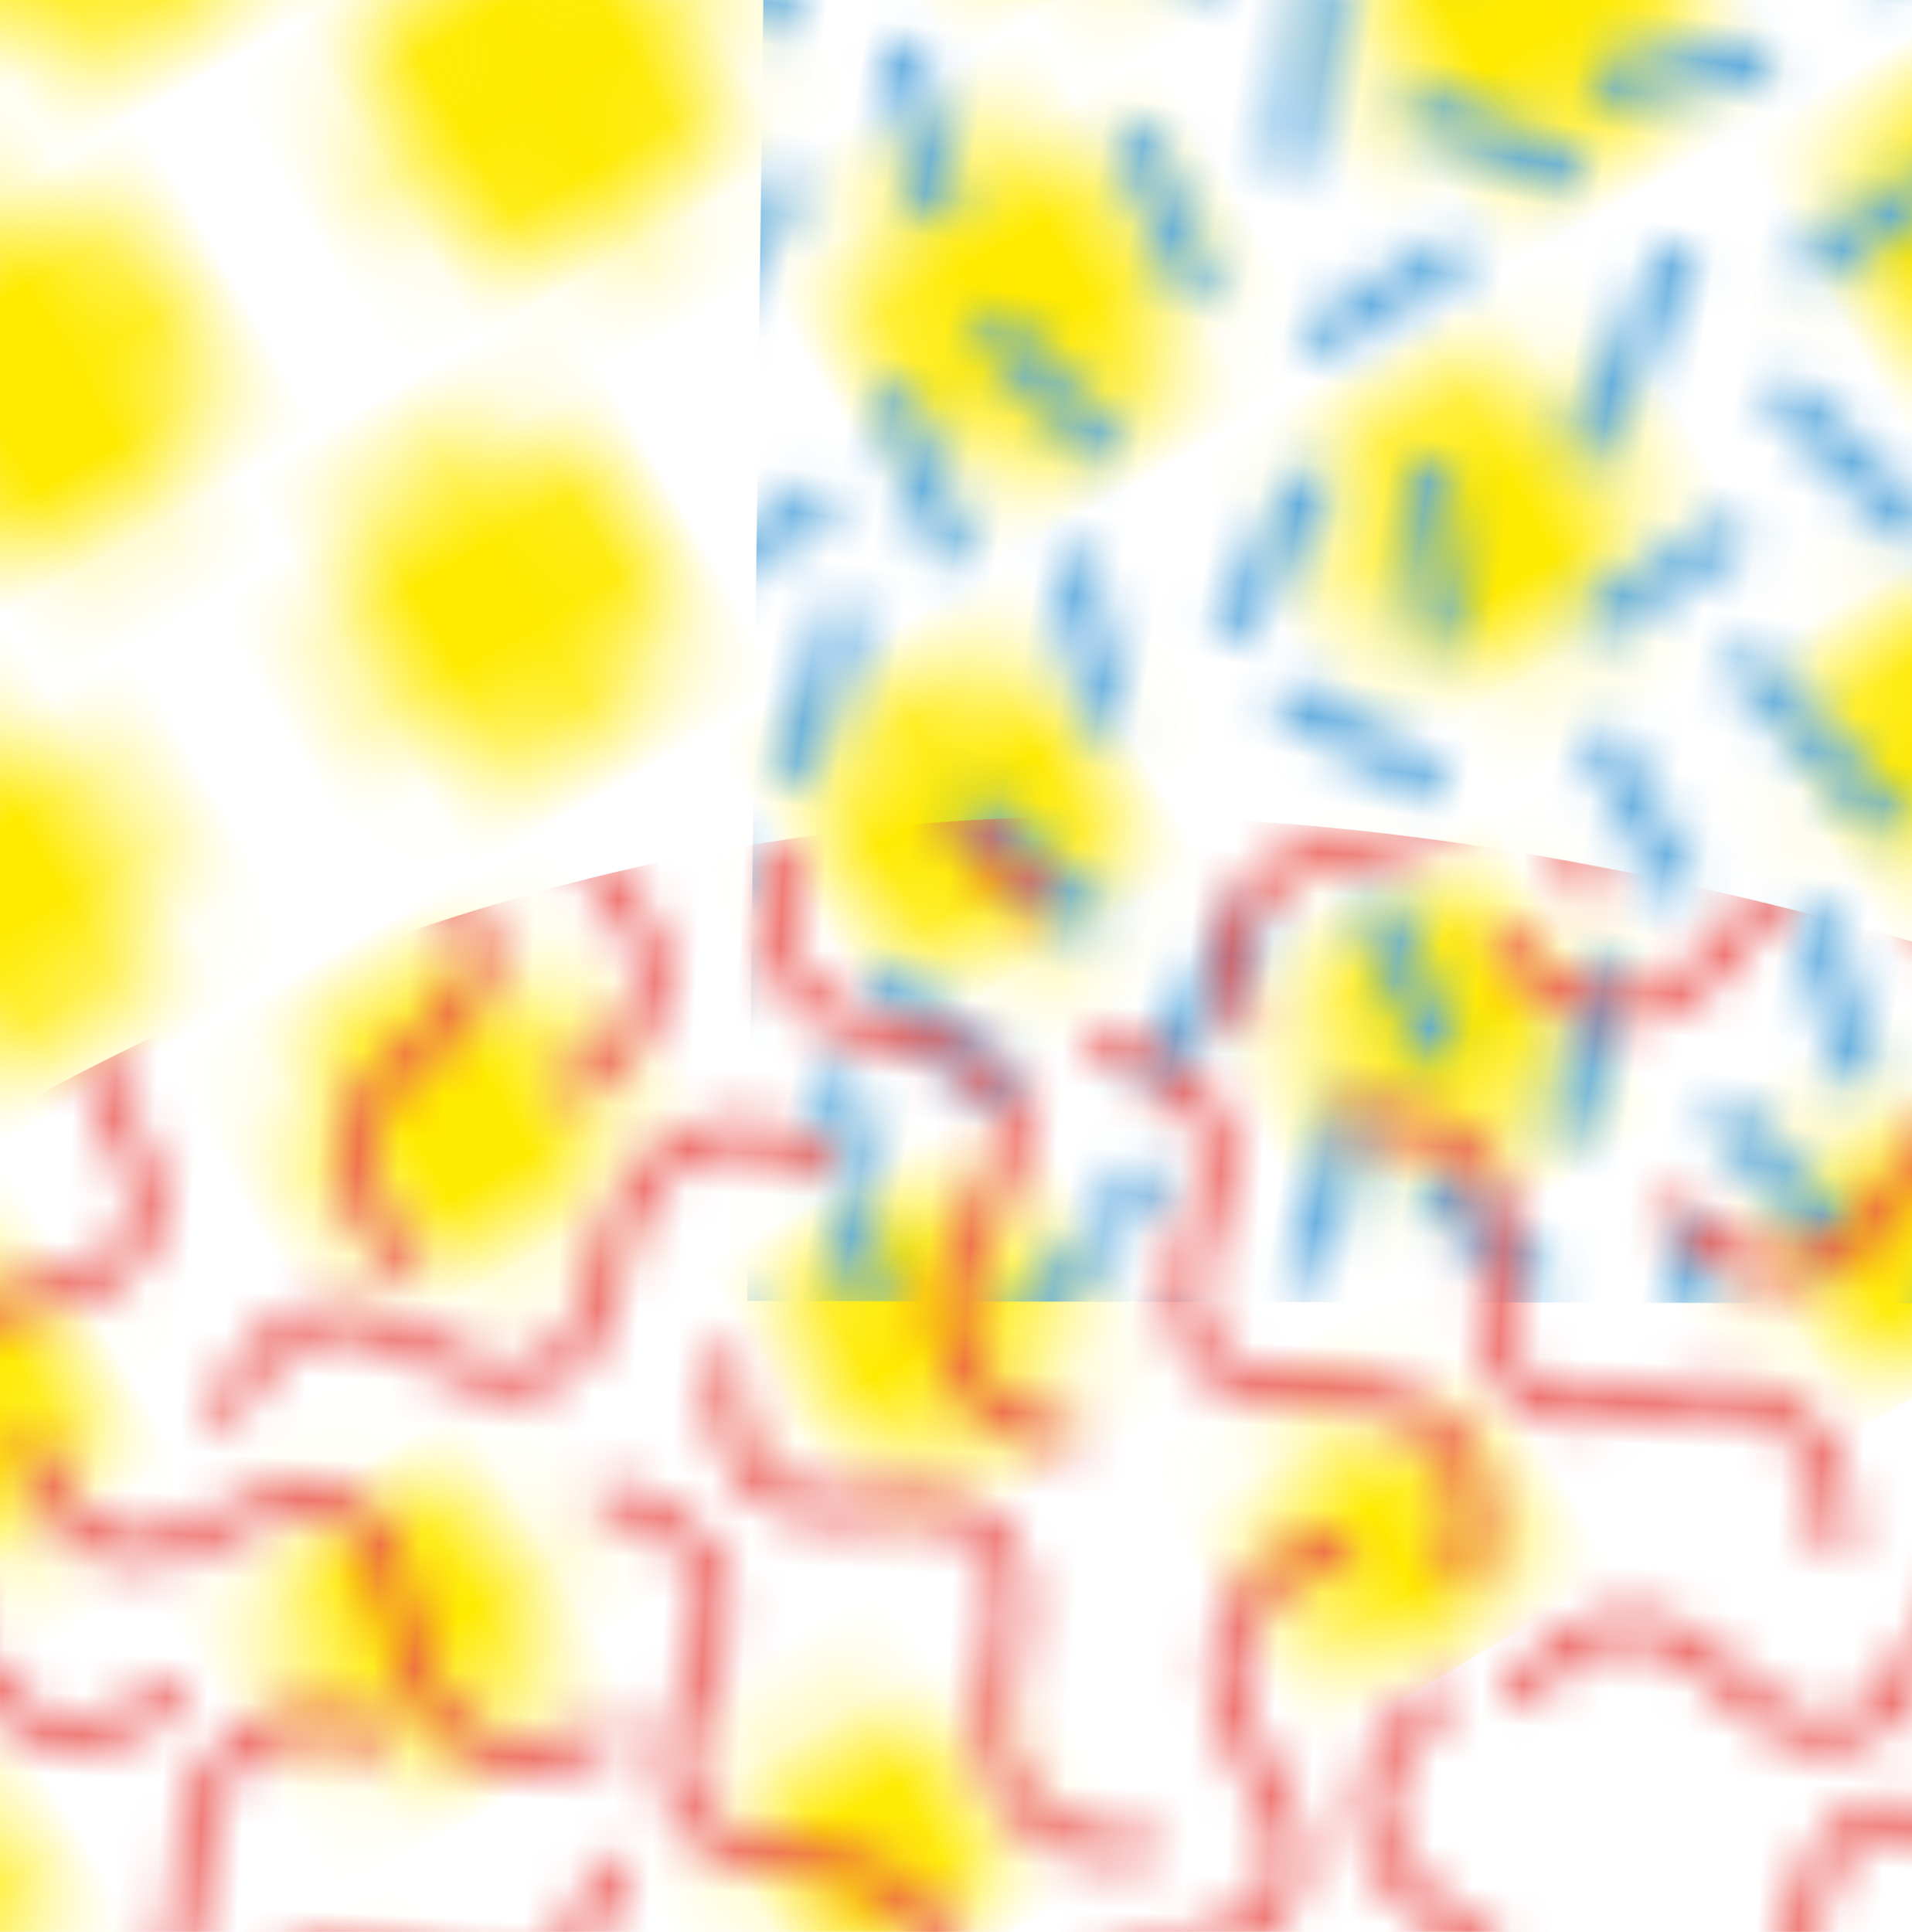 <?xml version="1.0" encoding="utf-8"?>
<!-- Generator: Adobe Illustrator 22.0.0, SVG Export Plug-In . SVG Version: 6.00 Build 0)  -->
<svg version="1.1" id="Layer_4" xmlns="http://www.w3.org/2000/svg" xmlns:xlink="http://www.w3.org/1999/xlink" x="0px" y="0px"
	 viewBox="0 0 106.7 107.8" style="enable-background:new 0 0 106.7 107.8;" xml:space="preserve">
<style type="text/css">
	.st0{fill:none;}
	.st1{clip-path:url(#SVGID_2_);fill:none;stroke:#FFEA00;stroke-width:5;stroke-linecap:round;stroke-dasharray:0,6.5;}
	.st2{clip-path:url(#SVGID_2_);fill:none;stroke:#FFEA00;stroke-width:4.694;stroke-linecap:round;stroke-dasharray:0,6.5;}
	.st3{clip-path:url(#SVGID_2_);fill:none;stroke:#FFEA00;stroke-width:4.388;stroke-linecap:round;stroke-dasharray:0,6.5;}
	.st4{clip-path:url(#SVGID_2_);fill:none;stroke:#FFEA00;stroke-width:4.083;stroke-linecap:round;stroke-dasharray:0,6.5;}
	.st5{clip-path:url(#SVGID_2_);fill:none;stroke:#FFEA00;stroke-width:3.777;stroke-linecap:round;stroke-dasharray:0,6.5;}
	.st6{clip-path:url(#SVGID_2_);fill:none;stroke:#FFEA00;stroke-width:3.472;stroke-linecap:round;stroke-dasharray:0,6.5;}
	.st7{clip-path:url(#SVGID_2_);fill:none;stroke:#FFEA00;stroke-width:3.166;stroke-linecap:round;stroke-dasharray:0,6.5;}
	.st8{clip-path:url(#SVGID_2_);fill:none;stroke:#FFEA00;stroke-width:2.861;stroke-linecap:round;stroke-dasharray:0,6.5;}
	.st9{clip-path:url(#SVGID_2_);fill:none;stroke:#FFEA00;stroke-width:2.555;stroke-linecap:round;stroke-dasharray:0,6.5;}
	.st10{clip-path:url(#SVGID_2_);fill:none;stroke:#FFEA00;stroke-width:2.25;stroke-linecap:round;stroke-dasharray:0,6.5;}
	.st11{clip-path:url(#SVGID_4_);fill:none;stroke:#5BA9DD;}
	.st12{clip-path:url(#SVGID_6_);fill:none;stroke:#EA504C;stroke-width:0.75;}
	.st13{fill:url(#SVGID_7_);}
	.st14{fill:url(#SVGID_8_);}
	.st15{fill:url(#SVGID_9_);}
</style>
<pattern  x="-406.9" y="-248.7" width="83" height="65" patternUnits="userSpaceOnUse" id="Unnamed_Pattern" viewBox="2.5 -70.6 83 65" style="overflow:visible;">
	<g>
		<rect x="2.5" y="-70.6" class="st0" width="83" height="65"/>
		<g>
			<defs>
				<rect id="SVGID_1_" x="2.5" y="-70.6" width="83" height="65"/>
			</defs>
			<clipPath id="SVGID_2_">
				<use xlink:href="#SVGID_1_"  style="overflow:visible;"/>
			</clipPath>
			<line class="st1" x1="2.5" y1="-5.6" x2="2.5" y2="-71.1"/>
			<line class="st2" x1="7.1" y1="-2.3" x2="7.1" y2="-71.1"/>
			<line class="st3" x1="11.7" y1="-5.6" x2="11.7" y2="-71.1"/>
			<line class="st4" x1="16.3" y1="-2.3" x2="16.3" y2="-71.1"/>
			<line class="st5" x1="20.9" y1="-5.6" x2="20.9" y2="-71.1"/>
			<line class="st6" x1="25.6" y1="-2.3" x2="25.6" y2="-71.1"/>
			<line class="st7" x1="30.2" y1="-5.6" x2="30.2" y2="-71.1"/>
			<line class="st8" x1="34.8" y1="-2.3" x2="34.8" y2="-71.1"/>
			<line class="st9" x1="39.4" y1="-5.6" x2="39.4" y2="-71.1"/>
			<line class="st10" x1="44" y1="-2.3" x2="44" y2="-71.1"/>
			<line class="st1" x1="85.5" y1="-5.6" x2="85.5" y2="-71.1"/>
			<line class="st2" x1="80.9" y1="-2.3" x2="80.9" y2="-71.1"/>
			<line class="st3" x1="76.3" y1="-5.6" x2="76.3" y2="-71.1"/>
			<line class="st4" x1="71.7" y1="-2.3" x2="71.7" y2="-71.1"/>
			<line class="st5" x1="67.1" y1="-5.6" x2="67.1" y2="-71.1"/>
			<line class="st6" x1="62.4" y1="-2.3" x2="62.4" y2="-71.1"/>
			<line class="st7" x1="57.8" y1="-5.6" x2="57.8" y2="-71.1"/>
			<line class="st8" x1="53.2" y1="-2.3" x2="53.2" y2="-71.1"/>
			<line class="st9" x1="48.6" y1="-5.6" x2="48.6" y2="-71.1"/>
		</g>
	</g>
</pattern>
<pattern  x="-406.9" y="-248.7" width="57.6" height="57.6" patternUnits="userSpaceOnUse" id="Unnamed_Pattern_5" viewBox="3.5 -61.1 57.6 57.6" style="overflow:visible;">
	<g>
		<rect x="3.5" y="-61.1" class="st0" width="57.6" height="57.6"/>
		<g>
			<defs>
				<rect id="SVGID_3_" x="3.5" y="-61.1" width="57.6" height="57.6"/>
			</defs>
			<clipPath id="SVGID_4_">
				<use xlink:href="#SVGID_3_"  style="overflow:visible;"/>
			</clipPath>
			<line class="st11" x1="29.3" y1="-35.3" x2="27.1" y2="-39"/>
			<line class="st11" x1="26.8" y1="-28.5" x2="28.5" y2="-31.7"/>
			<line class="st11" x1="25.3" y1="-30.9" x2="25.5" y2="-35.7"/>
			<line class="st11" x1="34.3" y1="-47.7" x2="35.1" y2="-51.9"/>
			<line class="st11" x1="21" y1="-42.2" x2="20.2" y2="-46.4"/>
			<line class="st11" x1="13.4" y1="-42.7" x2="16.7" y2="-45.4"/>
			<line class="st11" x1="2.1" y1="-40.1" x2="5.4" y2="-42.8"/>
			<line class="st11" x1="21" y1="-37" x2="24.3" y2="-39.7"/>
			<line class="st11" x1="25.2" y1="-46.9" x2="23.7" y2="-42.9"/>
			<line class="st11" x1="13" y1="-45.6" x2="8.8" y2="-49.1"/>
			<line class="st11" x1="18.6" y1="-34.8" x2="22.8" y2="-33.7"/>
			<line class="st11" x1="27.3" y1="-54.4" x2="30.8" y2="-51.9"/>
			<line class="st11" x1="18.6" y1="-56.3" x2="20.8" y2="-52.7"/>
			<line class="st11" x1="37.3" y1="-37.7" x2="39" y2="-41.6"/>
			<line class="st11" x1="45.3" y1="-28.4" x2="44.7" y2="-34.1"/>
			<line class="st11" x1="34.1" y1="-42.4" x2="32" y2="-46.2"/>
			<line class="st11" x1="43.2" y1="-42.3" x2="39.9" y2="-45"/>
			<line class="st11" x1="42.1" y1="-55.6" x2="45.4" y2="-58.3"/>
			<line class="st11" x1="40.4" y1="-36" x2="43.7" y2="-38.7"/>
			<line class="st11" x1="33.6" y1="-38.1" x2="35.1" y2="-34.1"/>
			<line class="st11" x1="37.8" y1="-34" x2="41.4" y2="-31.8"/>
			<line class="st11" x1="13.5" y1="-51.5" x2="16" y2="-48"/>
			<line class="st11" x1="44.5" y1="-23.9" x2="42.1" y2="-27.5"/>
			<line class="st11" x1="17.5" y1="-41.4" x2="15.8" y2="-36.2"/>
			<line class="st11" x1="16.7" y1="-20.7" x2="19.4" y2="-17.4"/>
			<line class="st11" x1="38.2" y1="-25.4" x2="37.8" y2="-30.9"/>
			<line class="st11" x1="25" y1="-26.9" x2="26.9" y2="-22.3"/>
			<line class="st11" x1="29.2" y1="-45.6" x2="27.8" y2="-49.6"/>
			<line class="st11" x1="35.2" y1="-45.2" x2="38.5" y2="-47.9"/>
			<line class="st11" x1="19.9" y1="-25.5" x2="22.5" y2="-30.1"/>
			<line class="st11" x1="28.7" y1="-58.7" x2="32.3" y2="-56.4"/>
			<line class="st11" x1="18.5" y1="-32.5" x2="14.4" y2="-31.4"/>
			<line class="st11" x1="17.9" y1="-23.9" x2="16.3" y2="-26.9"/>
			<line class="st11" x1="49.3" y1="-9.4" x2="49.5" y2="-14.5"/>
			<line class="st11" x1="34" y1="-6.9" x2="37.3" y2="-9.6"/>
			<line class="st11" x1="28.8" y1="-8.9" x2="24.5" y2="-11.9"/>
			<line class="st11" x1="17.3" y1="-5.8" x2="21" y2="-8.4"/>
			<line class="st11" x1="31.4" y1="-20.1" x2="33.5" y2="-23.7"/>
			<line class="st11" x1="33.5" y1="-12.6" x2="33" y2="-16"/>
			<line class="st11" x1="36.8" y1="-12.2" x2="40.8" y2="-13.9"/>
			<line class="st11" x1="29" y1="-13.3" x2="31.2" y2="-9.7"/>
			<line class="st11" x1="51.8" y1="-24.6" x2="47.9" y2="-28"/>
			<line class="st11" x1="21.3" y1="-23.1" x2="23.2" y2="-18.2"/>
			<line class="st11" x1="20.2" y1="-12.1" x2="23.2" y2="-15.1"/>
			<line class="st11" x1="45.7" y1="-8.3" x2="43.5" y2="-12.1"/>
			<line class="st11" x1="48" y1="-18.6" x2="48.1" y2="-22.9"/>
			<line class="st11" x1="44.1" y1="-15.9" x2="48.4" y2="-16.1"/>
			<line class="st11" x1="29.4" y1="-16.5" x2="26.1" y2="-19.2"/>
			<line class="st11" x1="48.8" y1="-34.2" x2="47.1" y2="-38.2"/>
			<line class="st11" x1="53.6" y1="-42.1" x2="54.3" y2="-46.3"/>
			<line class="st11" x1="54.2" y1="-37.1" x2="55.8" y2="-41.1"/>
			<line class="st11" x1="54.3" y1="-50.2" x2="51" y2="-53"/>
			<line class="st11" x1="56.1" y1="-53.8" x2="58.3" y2="-50.1"/>
			<line class="st11" x1="47" y1="-48.8" x2="48" y2="-53.9"/>
			<line class="st11" x1="58.1" y1="-26.9" x2="53.9" y2="-26.6"/>
			<line class="st11" x1="59.9" y1="-43.8" x2="56.6" y2="-46.5"/>
			<line class="st11" x1="51.2" y1="-40" x2="49.4" y2="-43.9"/>
			<line class="st11" x1="57" y1="-29.7" x2="60.1" y2="-32.6"/>
			<line class="st11" x1="11.3" y1="-8.9" x2="8.6" y2="-11.9"/>
			<line class="st11" x1="17.5" y1="-13.8" x2="14.2" y2="-16.5"/>
			<line class="st11" x1="14.7" y1="-6.1" x2="15.9" y2="-10.2"/>
			<line class="st11" x1="51.3" y1="-34.3" x2="55.5" y2="-34.8"/>
			<line class="st11" x1="10.3" y1="-51.4" x2="8.6" y2="-55.3"/>
			<line class="st11" x1="11.8" y1="-56.5" x2="8.5" y2="-59.2"/>
			<line class="st11" x1="9.7" y1="-33.5" x2="12.9" y2="-36.2"/>
			<line class="st11" x1="52.5" y1="-10.7" x2="56.1" y2="-8.4"/>
			<line class="st11" x1="53.7" y1="-13.2" x2="52.3" y2="-17.2"/>
			<line class="st11" x1="2.9" y1="-49.8" x2="6.2" y2="-52.5"/>
			<line class="st11" x1="0.1" y1="-35.7" x2="4.2" y2="-34.5"/>
			<line class="st11" x1="2.4" y1="-25" x2="4.5" y2="-28.6"/>
			<line class="st11" x1="4" y1="-18" x2="8.2" y2="-17"/>
			<line class="st11" x1="6" y1="-32.5" x2="8.2" y2="-28.8"/>
			<line class="st11" x1="9.1" y1="-21.9" x2="5.8" y2="-24.6"/>
			<line class="st11" x1="10.9" y1="-18.5" x2="13" y2="-22.1"/>
			<line class="st11" x1="9.3" y1="-24.6" x2="12" y2="-29.2"/>
			<line class="st11" x1="7.5" y1="-35.9" x2="6.7" y2="-40.1"/>
			<line class="st11" x1="13" y1="-39.1" x2="9" y2="-42.2"/>
			<line class="st11" x1="15" y1="-53.5" x2="15.3" y2="-57.7"/>
			<line class="st11" x1="4.9" y1="-55.1" x2="1.6" y2="-57.9"/>
			<line class="st11" x1="38.3" y1="-16.1" x2="34.3" y2="-19.4"/>
			<line class="st11" x1="40.9" y1="-16.8" x2="43.1" y2="-20.5"/>
			<line class="st11" x1="36.8" y1="-21.1" x2="40.7" y2="-23"/>
			<line class="st11" x1="32" y1="-40.4" x2="28.7" y2="-43.1"/>
			<line class="st11" x1="23.7" y1="-48.2" x2="19.7" y2="-49.8"/>
			<line class="st11" x1="23.5" y1="-53.6" x2="25.5" y2="-57.9"/>
			<line class="st11" x1="39.8" y1="-50.9" x2="43.8" y2="-52.4"/>
			<line class="st11" x1="40.5" y1="-6.6" x2="40.1" y2="-11"/>
			<line class="st11" x1="44.4" y1="-45.2" x2="43.3" y2="-49.3"/>
			<line class="st11" x1="39.7" y1="-53.2" x2="35.6" y2="-54.5"/>
			<line class="st11" x1="36" y1="-27.1" x2="32.2" y2="-31.3"/>
			<line class="st11" x1="53.5" y1="-54.9" x2="55.2" y2="-58.8"/>
			<line class="st11" x1="59.7" y1="-40.1" x2="63" y2="-42.8"/>
			<line class="st11" x1="60.5" y1="-49.8" x2="63.8" y2="-52.5"/>
			<line class="st11" x1="57.7" y1="-35.7" x2="61.8" y2="-34.5"/>
			<line class="st11" x1="60" y1="-25" x2="62.1" y2="-28.6"/>
			<line class="st11" x1="62.5" y1="-55.1" x2="59.2" y2="-57.9"/>
			<line class="st11" x1="54.7" y1="-18.1" x2="56.4" y2="-22"/>
			<line class="st11" x1="63.8" y1="-46.5" x2="59.7" y2="-47.4"/>
			<line class="st11" x1="6.2" y1="-46.5" x2="2.1" y2="-47.4"/>
			<line class="st11" x1="54.4" y1="-29.7" x2="49.3" y2="-30.9"/>
			<line class="st11" x1="9.6" y1="-14.8" x2="13.1" y2="-12.3"/>
			<line class="st11" x1="48.6" y1="-46" x2="51.6" y2="-49"/>
			<line class="st11" x1="56.6" y1="-12.2" x2="58.6" y2="-16"/>
			<line class="st11" x1="5" y1="-21.5" x2="0.7" y2="-21.1"/>
			<line class="st11" x1="62.6" y1="-21.5" x2="58.3" y2="-21.1"/>
			<line class="st11" x1="29.9" y1="-23.4" x2="31" y2="-28.4"/>
			<line class="st11" x1="45.7" y1="-40" x2="46.5" y2="-44.1"/>
			<line class="st11" x1="50.7" y1="-21.5" x2="54.5" y2="-23.6"/>
			<line class="st11" x1="38.5" y1="-57.9" x2="35.5" y2="-56.9"/>
			<line class="st11" x1="24.2" y1="-5.4" x2="23.7" y2="-9.6"/>
			<line class="st11" x1="5.5" y1="-9.1" x2="6.5" y2="-14.4"/>
			<line class="st11" x1="59.8" y1="-11.6" x2="61.3" y2="-7.6"/>
			<line class="st11" x1="2.2" y1="-11.6" x2="3.7" y2="-7.6"/>
			<line class="st11" x1="51.3" y1="-56.3" x2="49.5" y2="-60.1"/>
			<line class="st11" x1="47.9" y1="-63.3" x2="44.2" y2="-61.1"/>
			<line class="st11" x1="33" y1="-58.7" x2="31.2" y2="-64.2"/>
			<line class="st11" x1="25" y1="-60" x2="28" y2="-64.2"/>
			<line class="st11" x1="54.5" y1="-60.9" x2="51.2" y2="-63.6"/>
			<line class="st11" x1="12.1" y1="-59.4" x2="11.1" y2="-63.5"/>
			<line class="st11" x1="18.5" y1="-59.1" x2="15.3" y2="-61.5"/>
			<line class="st11" x1="5.1" y1="-58.9" x2="5.9" y2="-63.1"/>
			<line class="st11" x1="57.5" y1="-63.9" x2="59.7" y2="-60.3"/>
			<line class="st11" x1="37.5" y1="-64.2" x2="37.5" y2="-61"/>
			<line class="st11" x1="20.4" y1="-57.7" x2="21.1" y2="-61.9"/>
			<line class="st11" x1="40.7" y1="-59.3" x2="42.5" y2="-62.6"/>
			<line class="st11" x1="47.9" y1="-5.7" x2="44.2" y2="-3.5"/>
			<line class="st11" x1="33" y1="-1.1" x2="31.2" y2="-6.6"/>
			<line class="st11" x1="25" y1="-2.4" x2="28" y2="-6.6"/>
			<line class="st11" x1="54.5" y1="-3.3" x2="51.2" y2="-6"/>
			<line class="st11" x1="12.1" y1="-1.8" x2="11.1" y2="-5.9"/>
			<line class="st11" x1="18.5" y1="-1.5" x2="15.3" y2="-3.9"/>
			<line class="st11" x1="5.1" y1="-1.4" x2="5.9" y2="-5.5"/>
			<line class="st11" x1="57.5" y1="-6.3" x2="59.7" y2="-2.7"/>
			<line class="st11" x1="37.5" y1="-6.6" x2="37.5" y2="-3.4"/>
			<line class="st11" x1="20.4" y1="-0.1" x2="21.1" y2="-4.3"/>
			<line class="st11" x1="40.7" y1="-1.7" x2="42.5" y2="-5"/>
		</g>
	</g>
</pattern>
<pattern  x="-406.9" y="-248.7" width="72" height="72" patternUnits="userSpaceOnUse" id="Unnamed_Pattern_6" viewBox="10.1 -84.2 72 72" style="overflow:visible;">
	<g>
		<rect x="10.1" y="-84.2" class="st0" width="72" height="72"/>
		<g>
			<defs>
				<rect id="SVGID_5_" x="10.1" y="-84.2" width="72" height="72"/>
			</defs>
			<clipPath id="SVGID_6_">
				<use xlink:href="#SVGID_5_"  style="overflow:visible;"/>
			</clipPath>
			<path class="st12" d="M23.4-27.7c0,0,3.8,1.7,4.5-2.1c0.7-3.8,2.6-3.5,4.8-2.2c2.2,1.3,4.6,0.7,5.1-2.4"/>
			<path class="st12" d="M76.1-40.9c0,0-2.6-3.3-5-0.2c-2.4,3.1-3.9,1.9-5.3-0.2c-1.4-2.1-3.7-2.7-5.7-0.2"/>
			<path class="st12" d="M49.1-41.3c0,0-3.8,1.7-1.5,4.7c2.4,3.1,0.9,4.3-1.6,5.1c-2.4,0.8-3.6,2.9-1.7,5.4"/>
			<path class="st12" d="M51.2-37c0,0,4.1,0.9,2.4,4.4c-1.7,3.5,0,4.4,2.5,4.7c2.5,0.3,4.1,2.1,2.7,5"/>
			<path class="st12" d="M65.2-27.1c0,0,4.1,0.9,2.4,4.4c-1.7,3.5,0,4.4,2.5,4.7c2.5,0.3,4.1,2.1,2.7,5"/>
			<path class="st12" d="M37.5-46.4c0,0,3.7,2,1.1,4.8c-2.6,2.9-1.2,4.2,1.1,5.2c2.4,1,3.4,3.2,1.2,5.5"/>
			<path class="st12" d="M20.5-35.1c0,0,1.3-4-2.6-4.2c-3.9-0.3-3.8-2.2-2.8-4.5c1-2.3,0.2-4.6-2.9-4.8"/>
			<path class="st12" d="M17.6-53.4c0,0-2,3.6,1.7,4.6c3.8,1,3.3,2.9,1.8,5c-1.4,2.1-1.1,4.5,2,5.3"/>
			<path class="st12" d="M30.5-29.2c0,0,1.3,3.9,4.6,1.8c3.3-2.1,4.3-0.5,4.9,2c0.6,2.5,2.6,3.8,5.3,2.1"/>
			<path class="st12" d="M22.4-56.7c0,0-1.8,3.8,2,4.5c3.8,0.7,3.5,2.6,2.2,4.8c-1.3,2.2-0.8,4.6,2.3,5.2"/>
			<path class="st12" d="M34.1-50.9c0,0-3.4,2.4-0.5,4.9c2.9,2.6,1.7,4-0.5,5.3c-2.2,1.3-3,3.5-0.6,5.6"/>
			<path class="st12" d="M21.1-71.8c0,0,0.3,4.2,4,2.9c3.7-1.2,4.3,0.6,4.3,3.1c-0.1,2.6,1.6,4.4,4.6,3.4"/>
			<path class="st12" d="M39.6-65.1c0,0-0.4-4.2-4-2.9c-3.7,1.3-4.3-0.5-4.3-3.1c0-2.6-1.6-4.3-4.6-3.3"/>
			<path class="st12" d="M29.8-39.5c0,0-4.2-0.2-3.4,3.6s-1.1,4.2-3.6,3.9c-2.5-0.3-4.5,1-3.9,4.1"/>
			<path class="st12" d="M42.8-40.2c0,0-1.5-3.9,2.4-4.4c3.9-0.5,3.7-2.4,2.5-4.7c-1.1-2.3-0.4-4.6,2.7-5"/>
			<path class="st12" d="M13.4-57.9c0,0,1.9-3.7,4.8-1.1c2.9,2.6,4.2,1.2,5.2-1.2c1-2.4,3.1-3.4,5.5-1.3"/>
			<path class="st12" d="M61.1-23.6c0,0-1.9,3.7,1.9,4.6c3.8,0.8,3.4,2.7,2.1,4.9c-1.3,2.2-0.9,4.5,2.2,5.2"/>
			<path class="st12" d="M61.1-95.6c0,0-1.9,3.7,1.9,4.6c3.8,0.8,3.4,2.7,2.1,4.9c-1.3,2.2-0.9,4.5,2.2,5.2"/>
			<path class="st12" d="M74.7-22.2c0,0,2.5-3.4-1.1-4.8c-3.6-1.5-2.9-3.3-1.2-5.2c1.7-1.9,1.6-4.3-1.3-5.5"/>
			<path class="st12" d="M70-26.5c0,0-4.1-0.8-2.4-4.3c1.7-3.5,0-4.4-2.6-4.6c-2.5-0.3-4.1-2.1-2.7-5"/>
			<path class="st12" d="M27.2-12.9c0,0,4.2-0.2,3-3.9c-1.1-3.7,0.7-4.3,3.3-4.2c2.5,0.1,4.4-1.4,3.5-4.5"/>
			<path class="st12" d="M49.5-27.9c0,0-4.1,1-2.2,4.4c1.8,3.4,0.1,4.4-2.4,4.7c-2.5,0.4-4,2.3-2.6,5.1"/>
			<path class="st12" d="M28.1-20.1c0,0-4,1.3-4.2-2.6c-0.2-3.9-2.2-3.8-4.5-2.8c-2.3,1-4.6,0.2-4.8-3"/>
			<path class="st12" d="M18.5-76.3c0,0,1-4.1-2.9-4c-3.9,0.1-3.9-1.9-3.1-4.3c0.8-2.4-0.2-4.6-3.3-4.6"/>
			<path class="st12" d="M18.5-4.3c0,0,1-4.1-2.9-4c-3.9,0.1-3.9-1.9-3.1-4.3c0.8-2.4-0.2-4.6-3.3-4.6"/>
			<path class="st12" d="M80.4-45.7c0,0-2.3-3.5-4.9-0.7c-2.6,2.8-4.1,1.6-5.3-0.7c-1.2-2.3-3.5-3.1-5.6-0.7"/>
			<path class="st12" d="M60.5-13.8c0,0,1-4.1-2.9-4c-3.9,0.1-3.9-1.9-3.1-4.3c0.8-2.4-0.2-4.6-3.3-4.6"/>
			<path class="st12" d="M54-44c0,0-1.6,3.8,2.2,4.4c3.8,0.6,3.6,2.5,2.4,4.8c-1.2,2.2-0.6,4.6,2.5,5.1"/>
			<path class="st12" d="M85-45.8c0,0-4.1,0.4-2.8,4.1c1.3,3.6-0.5,4.3-3,4.4c-2.6,0-4.3,1.7-3.2,4.7"/>
			<path class="st12" d="M13-45.8c0,0-4.1,0.4-2.8,4.1c1.3,3.6-0.5,4.3-3,4.4c-2.6,0-4.3,1.7-3.2,4.7"/>
			<path class="st12" d="M72.2-50.4c0,0,3.5,2.3,4.8-1.3c1.3-3.7,3.1-3,5.1-1.4c2,1.6,4.4,1.5,5.5-1.5"/>
			<path class="st12" d="M0.2-50.4c0,0,3.5,2.3,4.8-1.3c1.3-3.7,3.1-3,5.1-1.4c2,1.6,4.4,1.5,5.5-1.5"/>
			<path class="st12" d="M81.8-74.9c0,0-0.8-4.1-4.3-2.5c-3.5,1.6-4.4-0.1-4.6-2.7c-0.2-2.5-2-4.2-4.9-2.8"/>
			<path class="st12" d="M38.9-56.2c0,0,4.1-0.6,2.7-4.2c-1.4-3.6,0.3-4.4,2.9-4.5c2.6-0.1,4.3-1.8,3.1-4.8"/>
			<path class="st12" d="M24.9-55.6c0,0,1.2-4,4.5-2c3.3,2,4.3,0.4,4.9-2.1c0.5-2.5,2.5-3.9,5.2-2.3"/>
			<path class="st12" d="M11.9-72.2c0,0,1.2-4,4.5-2c3.3,2,4.3,0.4,4.9-2.1c0.5-2.5,2.5-3.9,5.2-2.3"/>
			<path class="st12" d="M48-81.2c0,0,4.2,0.4,2.9,4c-1.3,3.7,0.5,4.3,3.1,4.3c2.6,0,4.3,1.6,3.3,4.6"/>
			<path class="st12" d="M44.6-72.3c0,0,3.2-2.7,0.1-5c-3.1-2.3-2-3.9,0.1-5.3c2.1-1.4,2.6-3.8,0.1-5.7"/>
			<path class="st12" d="M60.9-75.8c0,0-3.4,2.5-0.4,4.9c3,2.5,1.8,4-0.4,5.3c-2.2,1.3-2.9,3.6-0.4,5.6"/>
			<path class="st12" d="M66-71.6c0,0,2.8,3.1,5-0.2c2.1-3.2,3.8-2.2,5.3-0.2c1.5,2,3.9,2.5,5.7-0.2"/>
			<path class="st12" d="M50.3-44.7c0,0,4.2-0.2,3-3.9c-1.2-3.7,0.7-4.3,3.2-4.2c2.6,0.1,4.4-1.5,3.4-4.5"/>
			<path class="st12" d="M41.8-52.6c0,0-0.4-4.2,3.4-3.6c3.8,0.6,4.2-1.3,3.7-3.8c-0.5-2.5,0.8-4.6,3.9-4.1"/>
			<path class="st12" d="M29.6-54.9c0,0,1.1,4,4.5,2.2c3.4-1.9,4.4-0.2,4.8,2.3c0.4,2.5,2.3,4,5.1,2.5"/>
			<path class="st12" d="M11.3-25.4c0,0,4.2,0.2,3,3.9c-1.1,3.7,0.7,4.3,3.2,4.2c2.6-0.1,4.4,1.5,3.5,4.5"/>
			<path class="st12" d="M45.8-69.9c0,0-3.8,1.7-4.5-2.2c-0.6-3.8-2.5-3.5-4.8-2.3c-2.2,1.2-4.6,0.7-5.1-2.5"/>
			<path class="st12" d="M21.9-65c0,0-1.6,3.9-4.7,1.5c-3.1-2.3-4.3-0.8-5,1.7c-0.7,2.4-2.8,3.7-5.4,1.8"/>
			<path class="st12" d="M93.9-65c0,0-1.6,3.9-4.7,1.5c-3.1-2.3-4.3-0.8-5,1.7c-0.7,2.4-2.8,3.7-5.4,1.8"/>
			<path class="st12" d="M77.8-61c0,0-1-4-4.4-2.2c-3.4,1.8-4.4,0.2-4.8-2.4c-0.4-2.5-2.3-4-5.1-2.5"/>
			<path class="st12" d="M69.7-73c0,0-0.1-4.2-3.9-3.1c-3.7,1.1-4.3-0.8-4.1-3.3c0.2-2.5-1.4-4.4-4.4-3.6"/>
			<path class="st12" d="M61.4-60.1c0,0,2,3.6,4.9,1c2.8-2.6,4.2-1.3,5.2,1.1c1,2.3,3.2,3.3,5.5,1.1"/>
			<path class="st12" d="M51.4-71.3c0,0-2,3.7,1.8,4.6c3.8,0.9,3.3,2.8,1.9,4.9c-1.4,2.1-1,4.5,2.1,5.3"/>
			<path class="st12" d="M72.1-95.7c0,0-1.3,4,2.6,4.2c3.9,0.3,3.8,2.2,2.8,4.5c-1,2.3-0.2,4.6,2.9,4.8"/>
			<path class="st12" d="M72.1-23.7c0,0-1.3,4,2.6,4.2c3.9,0.3,3.8,2.2,2.8,4.5c-1,2.3-0.2,4.6,2.9,4.8"/>
			<path class="st12" d="M56.5-46.2c0,0,4.1,0.8,3.9-3.1c-0.2-3.9,1.7-4,4.2-3.3c2.4,0.7,4.6-0.3,4.4-3.5"/>
			<path class="st12" d="M76.7-25c0,0,4.1,0.5,3.7-3.3c-0.5-3.9,1.4-4.1,3.9-3.6c2.5,0.6,4.6-0.7,4.2-3.8"/>
			<path class="st12" d="M4.7-25c0,0,4.1,0.5,3.7-3.3c-0.5-3.9,1.4-4.1,3.9-3.6c2.5,0.6,4.6-0.7,4.2-3.8"/>
			<path class="st12" d="M75.2-66c0,0,2.4-3.4,4.9-0.5c2.5,3,4,1.7,5.3-0.5c1.3-2.2,3.6-2.9,5.6-0.5"/>
			<path class="st12" d="M3.2-66c0,0,2.4-3.4,4.9-0.5c2.5,3,4,1.7,5.3-0.5c1.3-2.2,3.6-2.9,5.6-0.5"/>
			<path class="st12" d="M90.5-4.3c0,0,1-4.1-2.9-4c-3.9,0.1-3.9-1.9-3.1-4.3c0.8-2.4-0.2-4.6-3.3-4.6"/>
			<path class="st12" d="M55.6-75c0,0-3.7-1.9-1.2-4.8c2.5-2.9,1.1-4.2-1.3-5.2c-2.4-0.9-3.4-3.1-1.4-5.5"/>
			<path class="st12" d="M38.3-92.5c0,0-3.6,2.2-0.8,4.9c2.8,2.7,1.4,4.1-0.9,5.2c-2.3,1.1-3.2,3.4-0.9,5.6"/>
			<path class="st12" d="M44.6-0.3c0,0,3.2-2.7,0.1-5c-3.1-2.3-2-3.9,0.1-5.3c2.1-1.4,2.6-3.8,0.1-5.7"/>
			<path class="st12" d="M55.6-3c0,0-3.7-1.9-1.2-4.8c2.5-2.9,1.1-4.2-1.3-5.2c-2.4-0.9-3.4-3.1-1.4-5.5"/>
			<path class="st12" d="M30.1-5.9c0,0,1.2-4-2.7-4.2c-3.9-0.2-3.8-2.1-2.9-4.5c1-2.4,0.1-4.6-3.1-4.8"/>
			<path class="st12" d="M38.3-20.5c0,0-3.6,2.2-0.8,4.9c2.8,2.7,1.4,4.1-0.9,5.2c-2.3,1.1-3.2,3.4-0.9,5.6"/>
			<path class="st12" d="M30.1-77.9c0,0,1.2-4-2.7-4.2c-3.9-0.2-3.8-2.1-2.9-4.5c1-2.4,0.1-4.6-3.1-4.8"/>
		</g>
	</g>
</pattern>
<pattern  id="SVGID_7_" xlink:href="#Unnamed_Pattern" patternTransform="matrix(2.556 4.403 4.403 -2.556 -2137.844 29934.729)">
</pattern>
<polygon class="st13" points="29.6,123.6 207.3,18.5 32.5,-73.6 -158.2,46.8 "/>
<pattern  id="SVGID_8_" xlink:href="#Unnamed_Pattern_5" patternTransform="matrix(-2.295 -0.348 0.348 -2.295 -21698.076 8303.199)">
</pattern>
<path class="st14" d="M43.9-105.8c70.5,7.2,87.3,42.2,96.4,51.1c38.6,37.5,37.4-1,88,19.5c38.4,15.5,19.2,49.6,48.8,53.6
	c60.3,8.1,66.9,54.8,66.9,54.8L41.7,72.6L43.9-105.8z"/>
<pattern  id="SVGID_9_" xlink:href="#Unnamed_Pattern_6" patternTransform="matrix(2.286 0.116 0.116 -2.286 6807.927 10482.406)">
</pattern>
<path class="st15" d="M123.9,143.5c-22.1-16.8-54.7-17-89.4-2.3c-60.3,25.5-155.3,37-150-9.4c5.3-46.5,42.2-20.4,100.3-60.1
	C41.1,33.1,86.4,41.3,155,70C253.9,111.2,208.5,207.7,123.9,143.5"/>
</svg>
